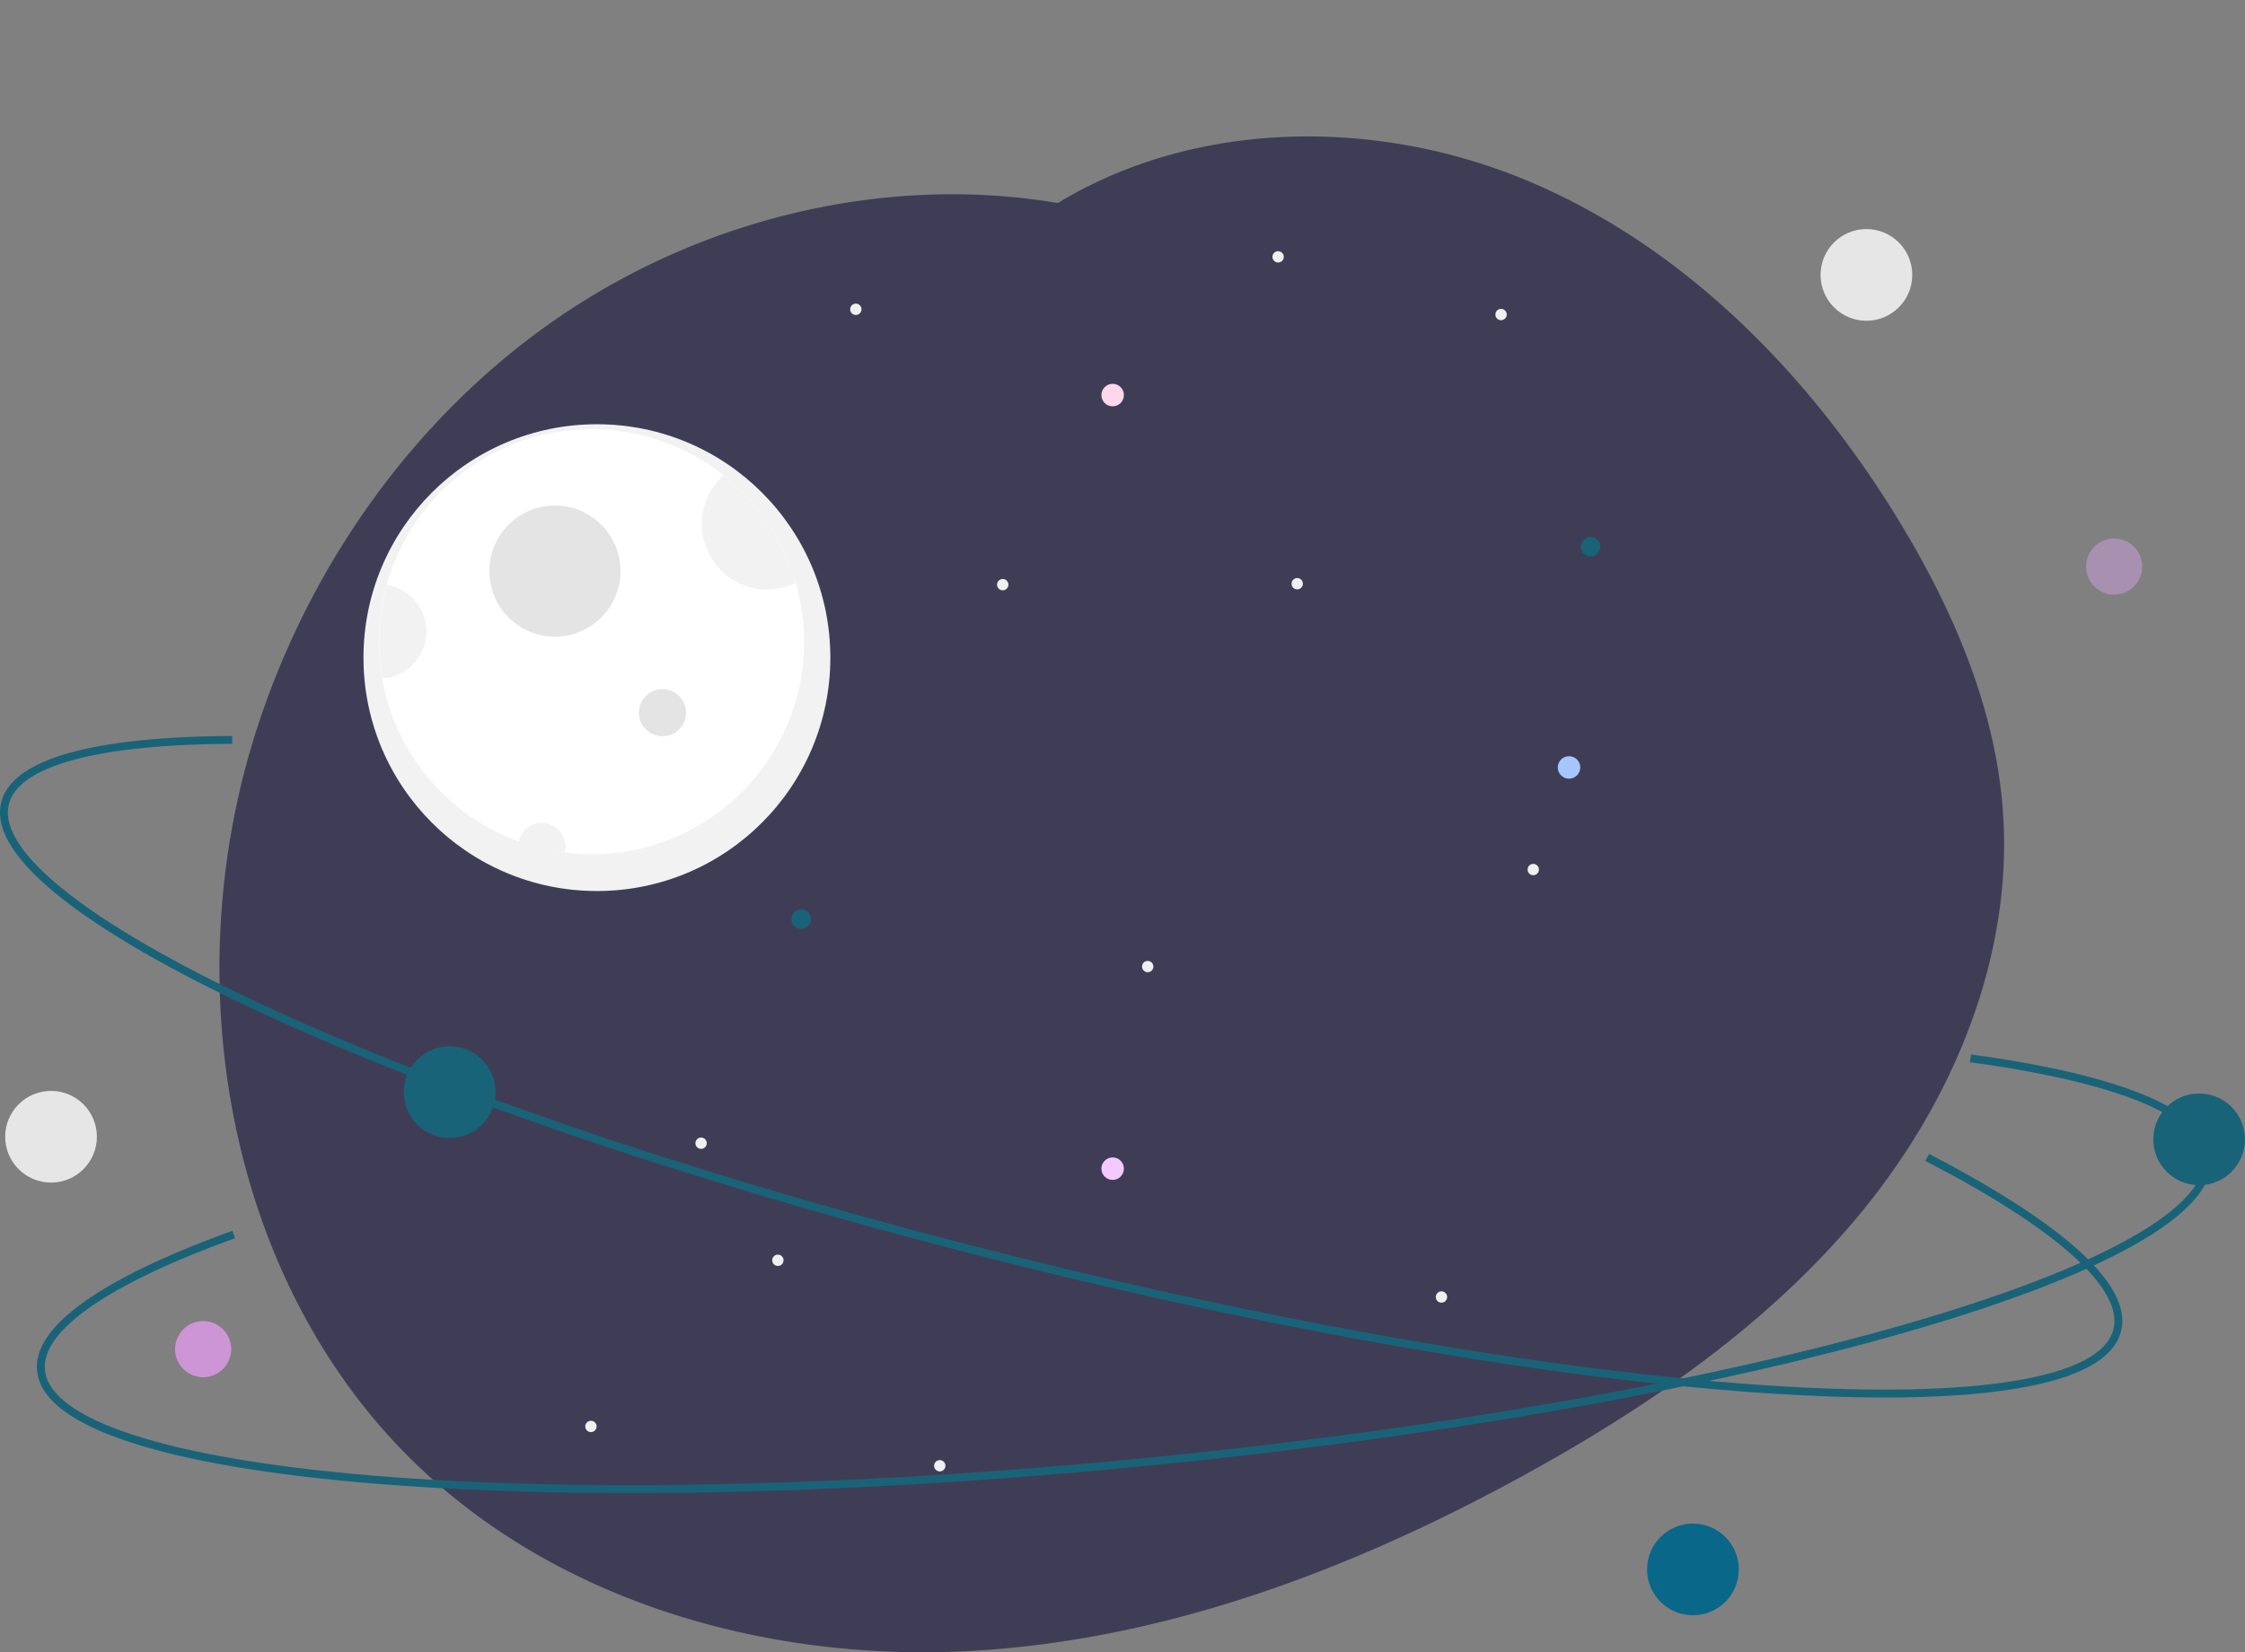 <?xml version="1.0" encoding="UTF-8" standalone="no"?>
<svg
   data-name="Layer 1"
   width="855.94"
   height="630.066"
   viewBox="0 0 855.94 630.066"
   version="1.1"
   id="svg203"
   sodipodi:docname="landing (1).svg"
   inkscape:version="1.1.2 (b8e25be833, 2022-02-05)"
   xmlns:inkscape="http://www.inkscape.org/namespaces/inkscape"
   xmlns:sodipodi="http://sodipodi.sourceforge.net/DTD/sodipodi-0.dtd"
   xmlns="http://www.w3.org/2000/svg"
   xmlns:svg="http://www.w3.org/2000/svg">
  <rect x="0" y="0" width="855.94" height="630.066" fill="#808080" stroke="none"/>
  <defs
     id="defs207" />
  <sodipodi:namedview
     id="namedview205"
     pagecolor="#505050"
     bordercolor="#eeeeee"
     borderopacity="1"
     inkscape:pageshadow="0"
     inkscape:pageopacity="0"
     inkscape:pagecheckerboard="0"
     showgrid="false"
     inkscape:zoom="1.2363782"
     inkscape:cx="421.7965"
     inkscape:cy="315.03305"
     inkscape:window-width="1920"
     inkscape:window-height="1001"
     inkscape:window-x="-9"
     inkscape:window-y="-9"
     inkscape:window-maximized="1"
     inkscape:current-layer="svg203" />
  <path
     d="m 763.402,337.591 c -3.73,43.08 -22.51,84.71 -49.3,119.14 q -1.68,2.16 -3.4,4.28 -3.87,4.77 -7.94,9.36 -4.98,5.655 -10.25,11.05 -4.29,4.44 -8.78,8.69 -3.465,3.315 -7.01,6.5 c -28.43,25.69 -61.09,46.89 -94.74,65.43 -65.67,36.17 -137.65,63.57 -212.52,67.56 -74.86,3.98 -153.01,-17.46 -207.91,-68.52 -73.99,-68.81 -94.64,-183.58 -64.6,-280.05 19.98,-64.18 60.76,-122.24 116.26,-160.16 55.02,-37.59 124.43,-54.51 190.12,-43.45 52.44,-31.87 121.09,-32.48 178.1,-8.89 30.42,12.59 57.72,31.31 81.67,53.93 a 339.343,339.343 0 0 1 30.72,33.23 q 1.455,1.785 2.88,3.6 5.97,7.545 11.55,15.4 8.01,11.265 15.21,23.03 c 1.32,2.16 2.63,4.33 3.91,6.52 0.86,1.47 1.73,2.95 2.58,4.44 a 0.298,0.298 0 0 1 0.04,0.1 c 13.31,23.41 24.19,48.39 29.86,74.5 1,4.62 1.84,9.26 2.49,13.94 v 0.01 q 0.855,5.955 1.29,11.97 a 176.977,176.977 0 0 1 -0.23,28.39 z"
     fill="#3f3d56"
     id="path109" />
  <circle
     cx="227.582"
     cy="250.781"
     r="89"
     fill="#f2f2f2"
     id="circle113" />
  <path
     d="M478.612,379.748a80.994,80.994,0,0,1-81,81,81.572,81.572,0,0,1-27.8-4.9,81.055,81.055,0,1,1,108.8-76.1Z"
     transform="translate(-172.03 -134.967)"
     fill="#fff"
     id="path115" />
  <circle
     cx="211.582"
     cy="217.781"
     r="25"
     fill="#e4e4e4"
     id="circle117" />
  <path
     d="M475.452,357.278a25.001,25.001,0,0,1-27.6-41.08A81.053,81.053,0,0,1,475.452,357.278Z"
     transform="translate(-172.03 -134.967)"
     fill="#f2f2f2"
     id="path119" />
  <circle
     cx="252.582"
     cy="271.781"
     r="9"
     fill="#e4e4e4"
     id="circle121" />
  <path
     d="M387.612,457.748a9.046,9.046,0,0,1-.31,2.34,79.528,79.528,0,0,1-17.49-4.24,9.002,9.002,0,0,1,17.8,1.9Z"
     transform="translate(-172.03 -134.967)"
     fill="#f2f2f2"
     id="path123" />
  <path
     d="M334.612,375.748a18.002,18.002,0,0,1-16.8,17.96,81.548,81.548,0,0,1,1.76-35.71A18,18,0,0,1,334.612,375.748Z"
     transform="translate(-172.03 -134.967)"
     fill="#f2f2f2"
     id="path125" />
  <circle
     cx="606.457"
     cy="208.483"
     r="3.702"
     fill="#196379"
     id="circle127" />
  <circle
     cx="572.302"
     cy="119.949"
     r="2.163"
     fill="#f0f0f0"
     id="circle129" />
  <circle
     cx="225.302"
     cy="543.949"
     r="2.163"
     fill="#f0f0f0"
     id="circle131" />
  <circle
     cx="584.581"
     cy="331.594"
     r="2.163"
     fill="#f0f0f0"
     id="circle133" />
  <circle
     cx="305.457"
     cy="350.483"
     r="3.702"
     fill="#196379"
     id="circle135" />
  <circle
     cx="171.457"
     cy="416.483"
     r="17.483"
     fill="#196379"
     id="circle137" />
  <circle
     cx="267.302"
     cy="435.949"
     r="2.163"
     fill="#f0f0f0"
     id="circle139" />
  <circle
     cx="487.302"
     cy="97.949"
     r="2.163"
     fill="#f0f0f0"
     id="circle141" />
  <circle
     cx="358.302"
     cy="558.949"
     r="2.163"
     fill="#f0f0f0"
     id="circle143" />
  <circle
     cx="326.302"
     cy="117.949"
     r="2.163"
     fill="#f0f0f0"
     id="circle145" />
  <circle
     cx="382.302"
     cy="222.949"
     r="2.163"
     fill="#f0f0f0"
     id="circle147" />
  <circle
     cx="296.581"
     cy="480.594"
     r="2.163"
     fill="#f0f0f0"
     id="circle149" />
  <circle
     cx="549.581"
     cy="494.594"
     r="2.163"
     fill="#f0f0f0"
     id="circle151" />
  <circle
     cx="437.581"
     cy="368.594"
     r="2.163"
     fill="#f0f0f0"
     id="circle153" />
  <circle
     cx="494.581"
     cy="222.594"
     r="2.163"
     fill="#f0f0f0"
     id="circle155" />
  <circle
     cx="598.212"
     cy="292.655"
     r="4.289"
     fill="#ff6584"
     id="circle157"
     style="fill:#a6c6ff;fill-opacity:1" />
  <circle
     cx="424.212"
     cy="150.655"
     r="4.289"
     fill="#ff6584"
     id="circle159"
     style="fill:#ffd7eb;fill-opacity:1" />
  <circle
     cx="424.212"
     cy="445.655"
     r="4.289"
     fill="#ff6584"
     id="circle161"
     style="fill:#f4c9ff;fill-opacity:1" />
  <path
     d="M890.681,667.898q-19.368,0-42.457-1.464c-79.614-5.056-182.738-22.633-290.376-49.492-107.638-26.859-206.93-59.794-279.585-92.734-35.393-16.047-62.556-31.236-80.735-45.147-19.247-14.727-27.666-27.564-25.024-38.153,5.148-20.629,50.731-25.142,88.064-25.295l.013,3c-51.268.21-81.514,8.387-85.166,23.022-4.652,18.64,33.287,47.741,104.087,79.841,72.496,32.868,171.605,65.739,279.073,92.557,107.467,26.816,210.401,44.363,289.84,49.408,77.579,4.928,124.743-2.938,129.395-21.578,3.862-15.477-21.598-38.275-71.689-64.198l1.379-2.664c36.397,18.836,78.646,45.852,73.222,67.589-2.643,10.589-16.105,17.965-40.015,21.923C927.076,666.767,910.335,667.898,890.681,667.898Z"
     transform="translate(-172.03 -134.967)"
     fill="#196379"
     id="path165" />
  <path
     d="M412.094,704.323c-35.599.001-68.694-1.221-98.322-3.686-38.727-3.223-69.415-8.403-91.21-15.396-23.077-7.405-35.319-16.667-36.388-27.528-2.083-21.158,39.334-40.725,74.445-53.413l1.02,2.822c-48.217,17.424-73.957,35.286-72.479,50.298,1.882,19.119,47.392,33.781,124.862,40.228,79.325,6.601,183.717,4.262,293.947-6.59,110.23-10.849,213.076-28.906,289.591-50.846,74.726-21.426,116.505-44.68,114.623-63.799-1.562-15.874-33.203-28.793-89.092-36.379l.403-2.973c40.61,5.512,89.479,16.762,91.674,39.058,1.069,10.861-9.133,22.332-30.323,34.094-20.015,11.109-49.104,22.173-86.458,32.883-76.685,21.988-179.72,40.081-290.125,50.948C539.002,700.86,472.017,704.323,412.094,704.323Z"
     transform="translate(-172.03 -134.967)"
     fill="#196379"
     id="path187" />
  <circle
     cx="838.457"
     cy="434.483"
     r="17.483"
     fill="#196379"
     id="circle189" />
  <circle
     cx="711.599"
     cy="104.835"
     r="17.483"
     fill="#e6e6e6"
     id="circle191" />
  <circle
     cx="19.457"
     cy="433.483"
     r="17.483"
     fill="#e6e6e6"
     id="circle193" />
  <circle
     cx="806.051"
     cy="216.055"
     r="10.702"
     fill="#ff6584"
     id="circle195"
     style="fill:#eaaaff;fill-opacity:0.377" />
  <circle
     cx="77.457"
     cy="514.483"
     r="10.702"
     fill="#ff6584"
     id="circle197"
     style="fill:#cd95d5;fill-opacity:1" />
  <circle
     cx="645.457"
     cy="598.483"
     r="17.483"
     fill="#e6e6e6"
     id="circle201"
     style="fill:#096789;fill-opacity:1" />
</svg>
